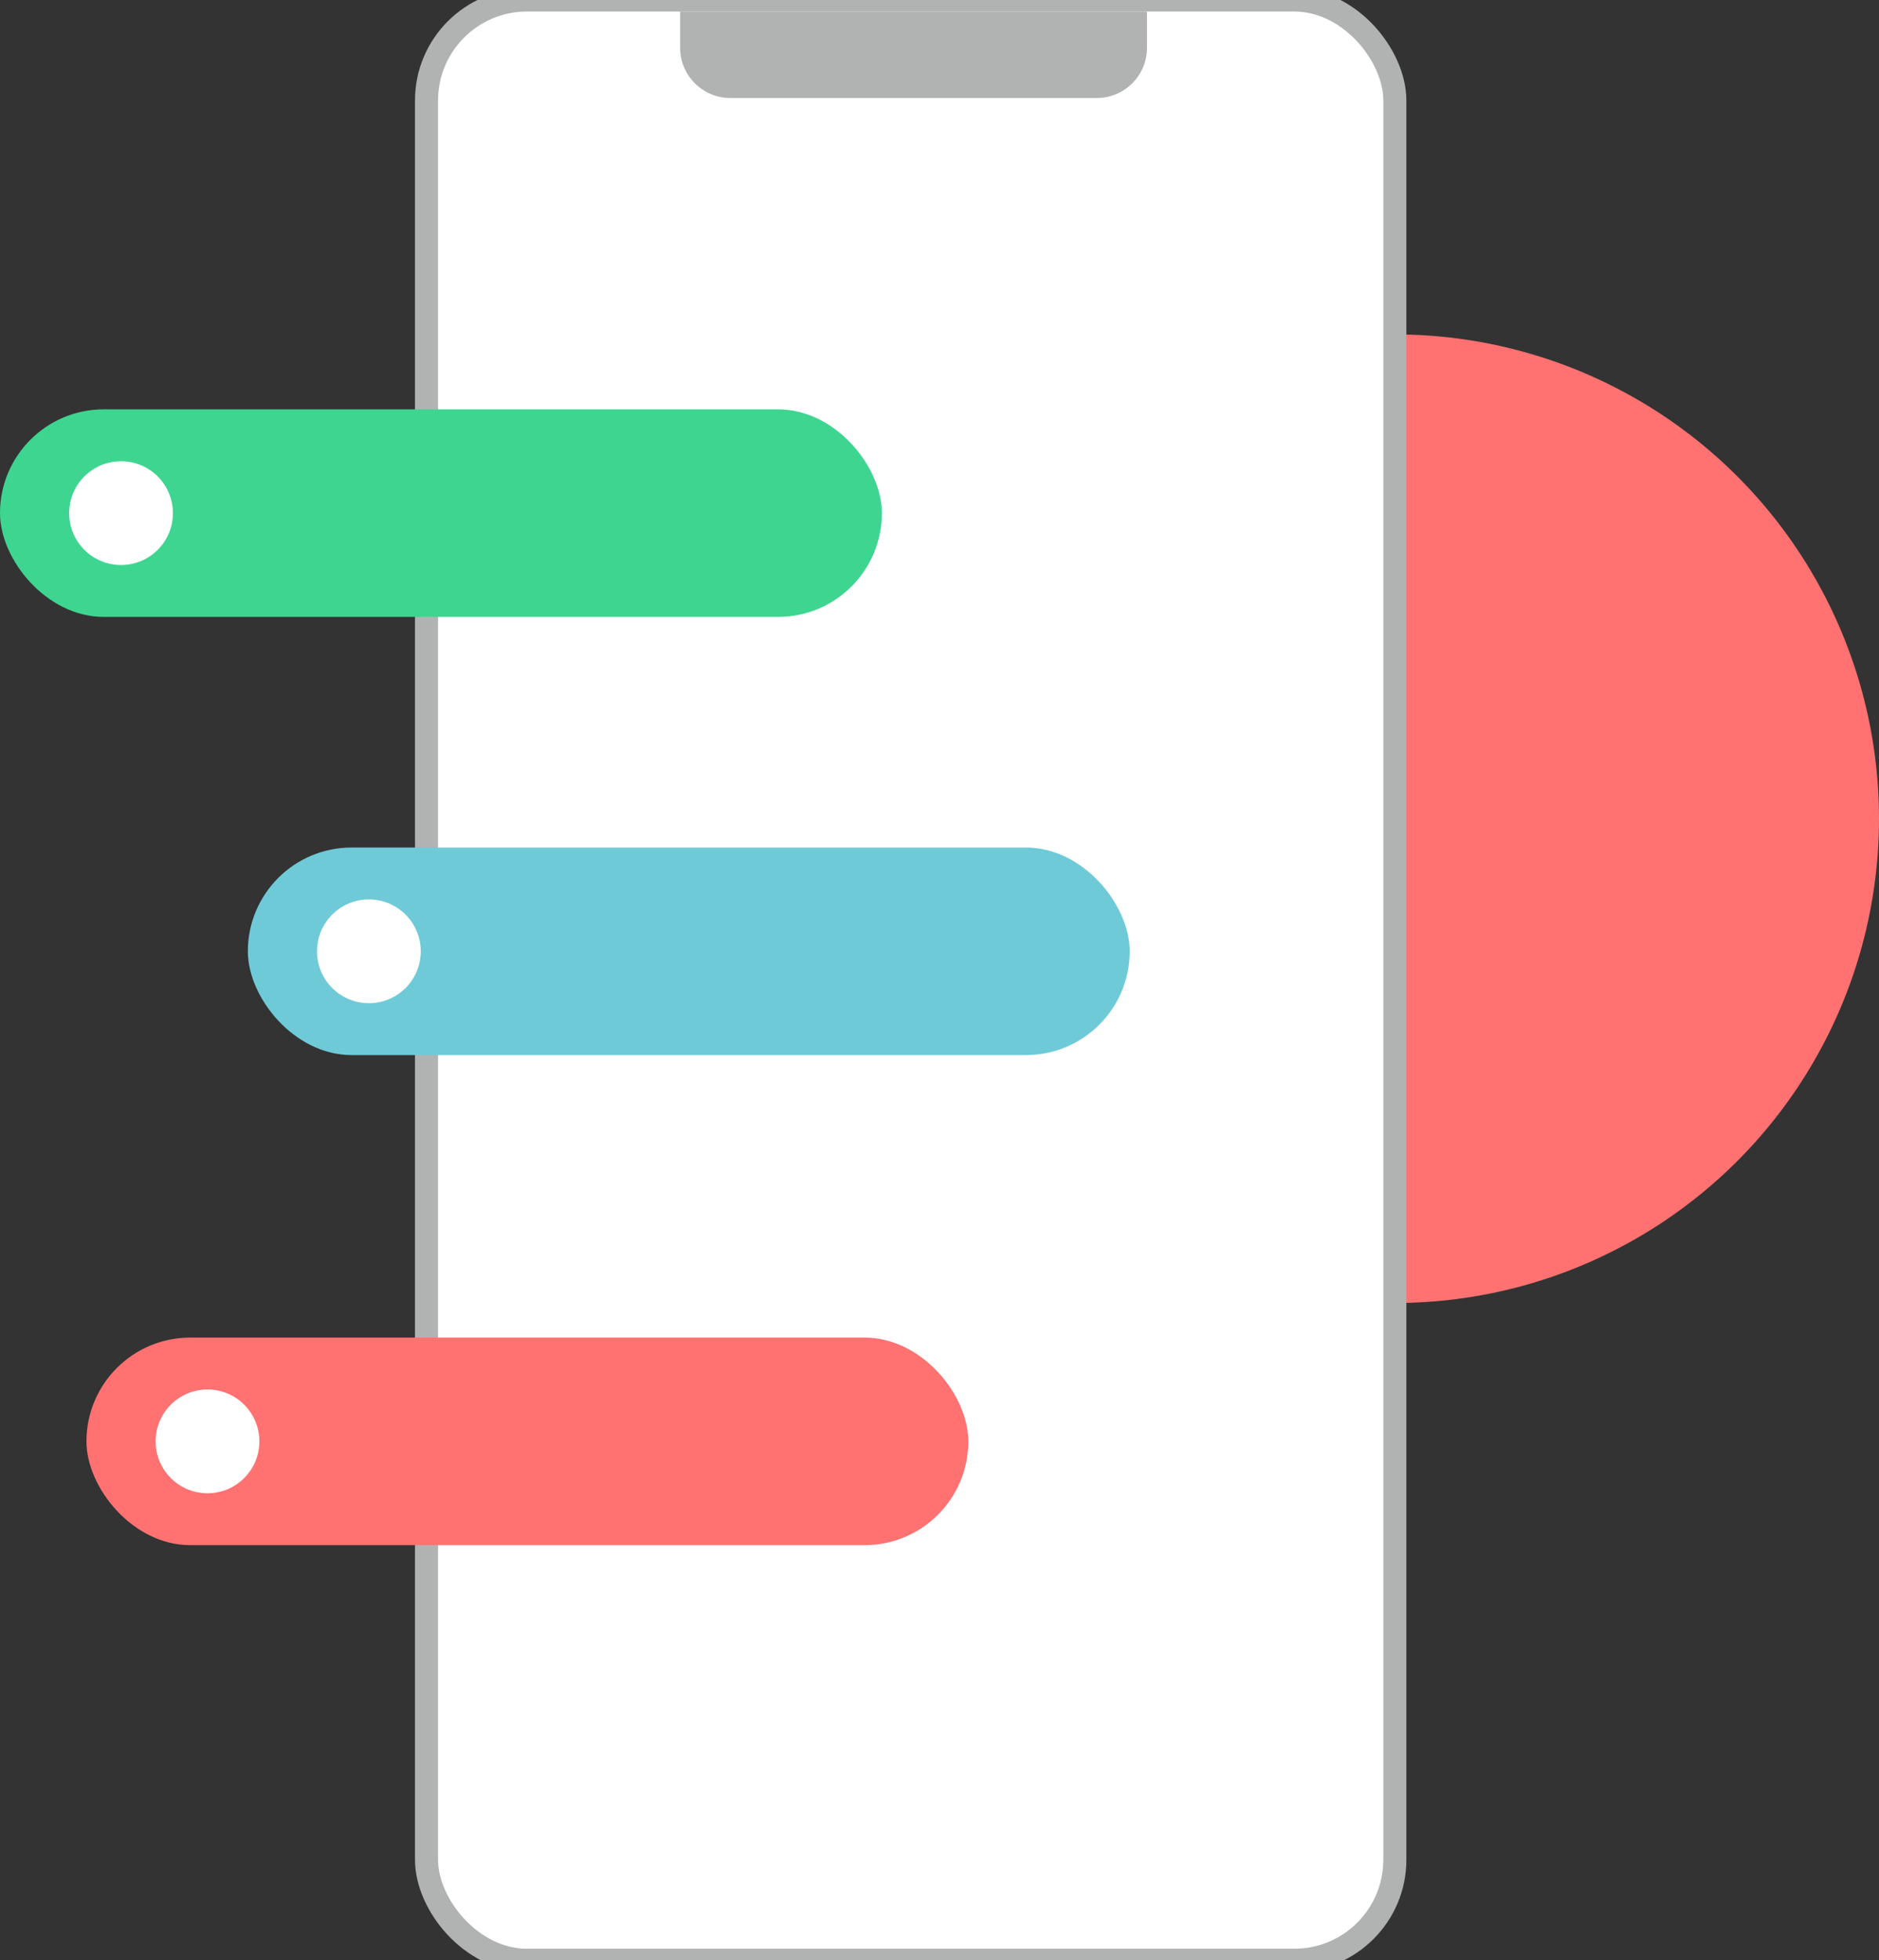 <svg xmlns="http://www.w3.org/2000/svg" width="326" height="340" viewBox="0 0 326 340">
    <rect x="0" y="0" width="326" height="340" fill="#333333" stroke="none"/>
    <g fill="none" fill-rule="evenodd">
        <circle cx="242" cy="142" r="84" fill="#FF7271"/>
        <rect width="168" height="340" x="74" fill="#FFF" stroke="#B1B3B3" stroke-width="4" rx="17.436"/>
        <rect width="153" height="36" x="15" y="232" fill="#FF7271" rx="18"/>
        <circle cx="36" cy="250" r="9" fill="#FFF"/>
        <rect width="153" height="36" y="71" fill="#3ED590" rx="18"/>
        <circle cx="21" cy="89" r="9" fill="#FFF"/>
        <rect width="153" height="36" x="43" y="147" fill="#6FCAD8" rx="18"/>
        <circle cx="64" cy="165" r="9" fill="#FFF"/>
        <path fill="#B1B3B3" d="M118 2h81v6.282c0 4.815-3.903 8.718-8.718 8.718h-63.564C121.903 17 118 13.097 118 8.282V2z"/>
    </g>
</svg>
